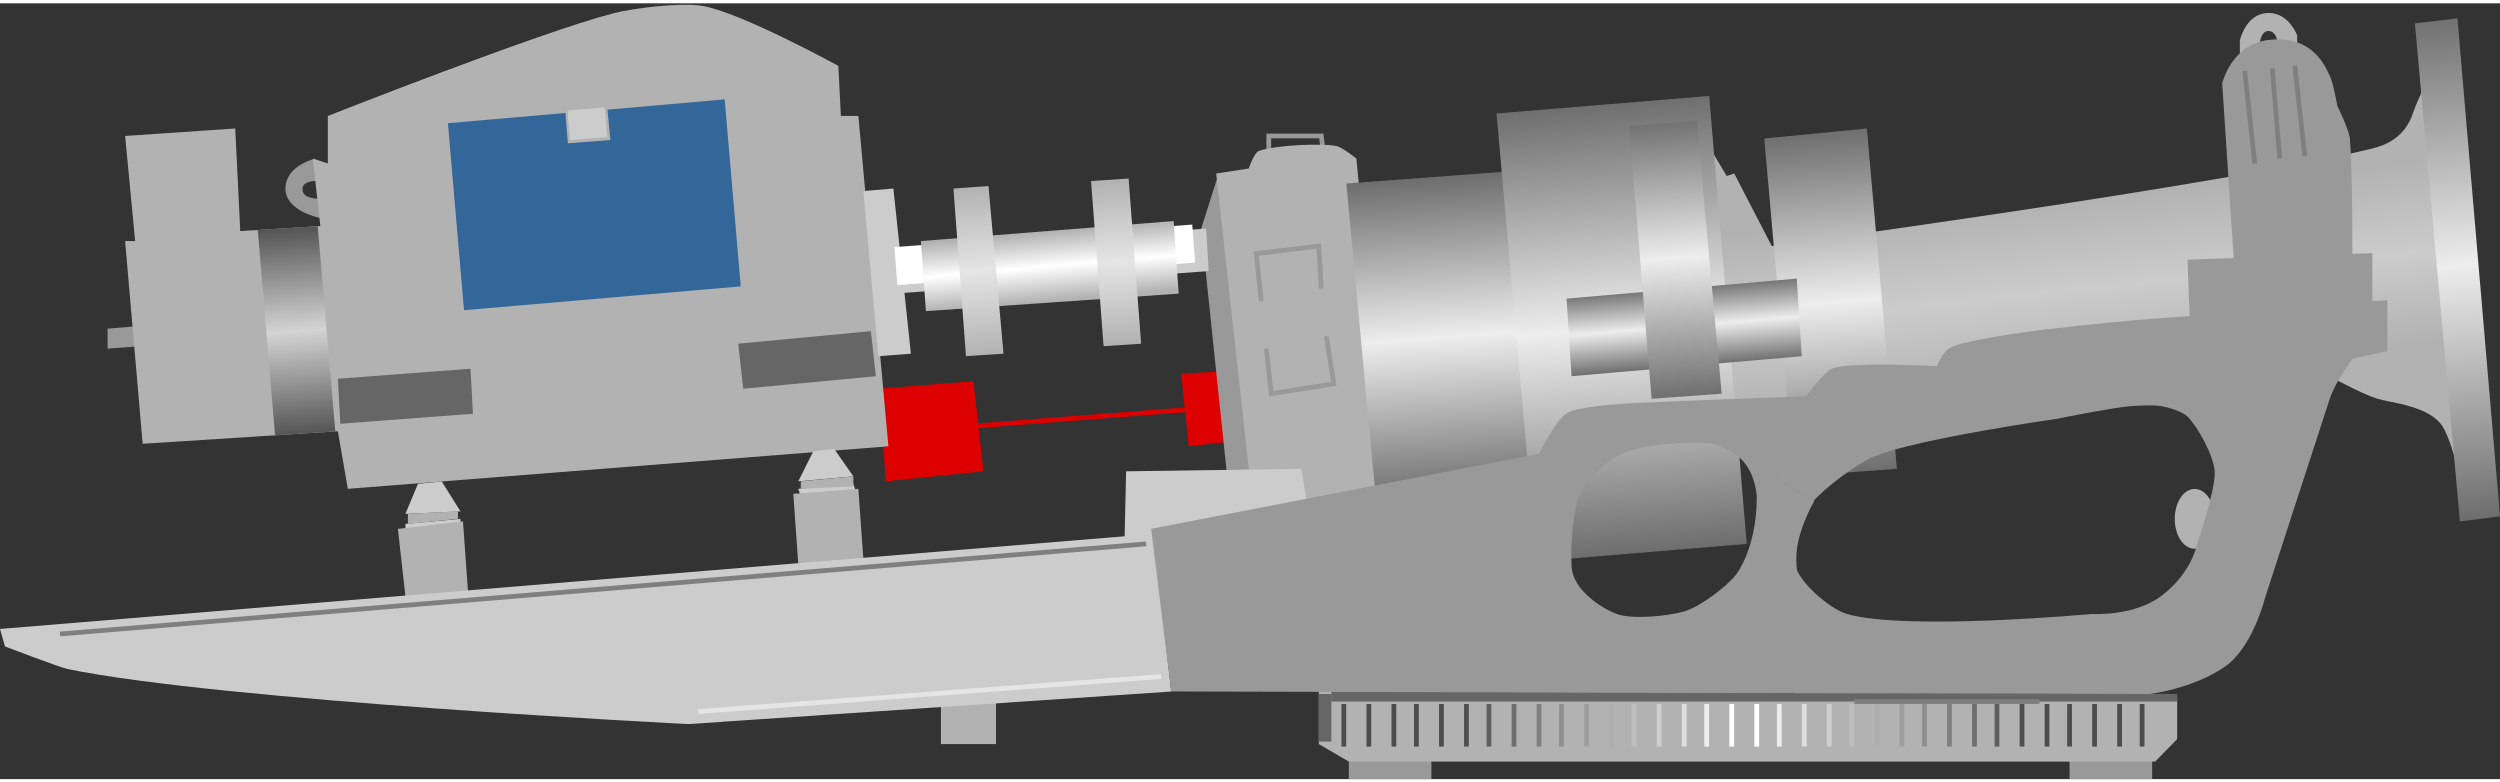 <!DOCTYPE svg PUBLIC "-//W3C//DTD SVG 1.1//EN" "http://www.w3.org/Graphics/SVG/1.1/DTD/svg11.dtd"><svg version="1.1" xmlns="http://www.w3.org/2000/svg" xmlns:xlink="http://www.w3.org/1999/xlink" width="131px" height="41px" viewBox="0 0 131.25 40.73" enable-background="new 0 0 131.25 40.73" xml:space="preserve">
<rect x="0" y="0" width="131.25" height="40.73" fill="#333333" stroke="none"/>
<g id="Group_Frame">
	<linearGradient id="SVGID_1_" gradientUnits="userSpaceOnUse" x1="109.46" y1="19.77" x2="108.431" y2="10.314">
		<stop offset="0" style="stop-color:#B2B2B2" />
		<stop offset="0.5" style="stop-color:#CCCCCC" />
		<stop offset="1" style="stop-color:#B2B2B2" />
	</linearGradient>
	<path fill="url(#SVGID_1_)" d="M89.076,6.439l1.576,2.627l0.395-0.131l1.971,3.81c0,0,23.775-3.218,31.531-5.124   c0.683-0.168,1.693-0.563,2.126-1.839c0.337-0.993,1.159-2.497,1.159-2.497l1.707,21.152l-0.656-0.525c0,0-0.296-1.144-0.657-1.707   c-0.689-1.074-2.738-1.235-3.416-1.446c-1.825-0.567-6.7-3.679-6.7-3.679l-28.51,5.518L89.076,6.439z" />
	<linearGradient id="SVGID_2_" gradientUnits="userSpaceOnUse" x1="130.238" y1="26.977" x2="127.865" y2="0.541">
		<stop offset="0" style="stop-color:#6E6E6E" />
		<stop offset="0.5" style="stop-color:#EDEDED" />
		<stop offset="1" style="stop-color:#6E6E6E" />
	</linearGradient>
	<path fill="url(#SVGID_2_)" d="M131.25,26.934l-2.104,0.264l-2.364-26.145l2.233-0.263L131.25,26.934z" />
</g>
<g id="Group_Layer_6">
	<path fill="none" stroke="#DC0000" stroke-width="0.25" d="M45.852,22.599l18.788-1.445" />
	<path fill="#DC0000" d="M46.114,20.234l4.993-0.394l0.525,4.729l-5.124,0.525L46.114,20.234z" />
	<path fill="#DC0000" d="M62.011,19.445l2.365-0.131l0.394,3.678l-2.365,0.264L62.011,19.445z" />
</g>
<g id="Group_Motor">
	<path fill="#999999" stroke="#999999" stroke-width="0.25" d="M16.554,9.198c0,0-0.732,0.005-0.792,0.48   c-0.09,0.718,0.923,0.702,0.923,0.702l0.526,0.329l-0.457,0.419c0,0-1.645-0.342-1.645-1.405c0-1.046,1.333-1.404,1.333-1.404   l0.683,0.327L16.554,9.198z" />
	<path fill="#999999" d="M7.226,16.949l-1.577,0.131v1.051L7.357,18L7.226,16.949z" />
	<path fill="#B2B2B2" d="M18.262,25.489l-0.525-3.022L7.489,23.124l-0.92-10.642h0.526L6.569,6.964L12.35,6.57l0.263,5.387   l4.205-0.263l-0.395-3.547l0.789,0.263V5.914c0,0,11.124-4.393,14.977-5.387c1.127-0.291,3.528-0.567,4.64-0.398   c1.991,0.304,7.185,3.157,7.185,3.157l0.131,2.628h0.92l1.577,17.342L18.262,25.489z" />
	<linearGradient id="SVGID_3_" gradientUnits="userSpaceOnUse" x1="15.992" y1="22.632" x2="15.148" y2="11.785">
		<stop offset="0" style="stop-color:#545454" />
		<stop offset="0.5" style="stop-color:#D4D4D4" />
		<stop offset="1" style="stop-color:#545454" />
	</linearGradient>
	<path fill="url(#SVGID_3_)" d="M17.605,22.476l-3.165,0.202l-0.908-10.778l3.148-0.196L17.605,22.476z" />
	<path fill="#666666" d="M17.868,22.073l6.963-0.525L24.7,19.183l-6.963,0.526L17.868,22.073z" />
	<path fill="#666666" d="M39.02,20.234l6.963-0.657l-0.263-2.365l-6.963,0.657L39.02,20.234z" />
	<path fill="#CCCCCC" stroke="#CCCCCC" stroke-width="0.25" d="M29.929,5.742l1.702-0.146l0.113,1.309l-1.702,0.146L29.929,5.742z" />
	<path fill="#CCCCCC" d="M46.114,18.526l1.708-0.131l-0.919-8.671l-1.577,0.131L46.114,18.526z" />
</g>
<g id="Group_Board">
	<path fill="#336699" d="M23.515,6.294l6.17-0.538l0.127,1.594l2.234-0.172L31.89,5.583l6.155-0.54l0.845,9.817l-14.529,1.251   L23.515,6.294z" />
</g>
<g id="Group_Generator">
	<path fill="#999999" d="M63.982,8.935l-0.919,2.891l1.445,13.795l1.577-0.132L63.982,8.935z" />
	<path fill="none" stroke="#999999" stroke-width="0.25" d="M66.61,8.016V6.964h2.759L69.5,8.016" />
	<path fill="#B2B2B2" d="M65.821,26.803L63.851,8.935l1.708-0.263c0,0,0.278-0.827,0.526-0.919c0.837-0.313,3.331-0.415,4.073-0.263   c0.304,0.062,1.051,0.657,1.051,0.657l1.707,17.474L65.821,26.803z" />
	<linearGradient id="SVGID_4_" gradientUnits="userSpaceOnUse" x1="76.452" y1="25.895" x2="75.17" y2="9.173">
		<stop offset="0" style="stop-color:#6E6E6E" />
		<stop offset="0.5" style="stop-color:#EDEDED" />
		<stop offset="1" style="stop-color:#6E6E6E" />
	</linearGradient>
	<path fill="url(#SVGID_4_)" d="M80.93,25.489l-8.671,0.788L70.683,9.46l8.802-0.657L80.93,25.489z" />
	<linearGradient id="SVGID_5_" gradientUnits="userSpaceOnUse" x1="86.143" y1="28.806" x2="84.144" y2="5.263">
		<stop offset="0" style="stop-color:#6E6E6E" />
		<stop offset="0.5" style="stop-color:#EDEDED" />
		<stop offset="1" style="stop-color:#6E6E6E" />
	</linearGradient>
	<path fill="url(#SVGID_5_)" d="M91.703,28.379l-11.035,0.92L78.566,5.782l11.166-0.92L91.703,28.379z" />
	<linearGradient id="SVGID_6_" gradientUnits="userSpaceOnUse" x1="96.853" y1="24.668" x2="95.348" y2="6.772">
		<stop offset="0" style="stop-color:#6E6E6E" />
		<stop offset="0.5" style="stop-color:#EDEDED" />
		<stop offset="1" style="stop-color:#6E6E6E" />
	</linearGradient>
	<path fill="url(#SVGID_6_)" d="M99.585,24.438L94.2,24.832L92.623,7.096l5.387-0.525L99.585,24.438z" />
	<linearGradient id="SVGID_7_" gradientUnits="userSpaceOnUse" x1="88.589" y1="19.087" x2="88.238" y2="14.813">
		<stop offset="0" style="stop-color:#6E6E6E" />
		<stop offset="0.5" style="stop-color:#EDEDED" />
		<stop offset="1" style="stop-color:#6E6E6E" />
	</linearGradient>
	<path fill="url(#SVGID_7_)" d="M94.593,18.526l-12.086,1.051l-0.264-4.073l12.088-1.051L94.593,18.526z" />
	<path fill="none" stroke="#999999" stroke-width="0.25" d="M66.216,15.636l-0.264-2.497l3.285-0.394l0.131,2.233" />
	<path fill="none" stroke="#999999" stroke-width="0.25" d="M69.631,17.475l0.395,2.497l-3.284,0.525l-0.264-2.365" />
	<linearGradient id="SVGID_8_" gradientUnits="userSpaceOnUse" x1="88.469" y1="20.727" x2="87.437" y2="6.035">
		<stop offset="0" style="stop-color:#6E6E6E" />
		<stop offset="0.5" style="stop-color:#EDEDED" />
		<stop offset="1" style="stop-color:#6E6E6E" />
	</linearGradient>
	<path fill="url(#SVGID_8_)" d="M90.39,20.497l-3.68,0.263l-1.182-14.32l3.547-0.263L90.39,20.497z" />
</g>
<g id="Group_Connector">
	<path fill="#CCCCCC" d="M46.771,13.008l16.554-1.182l0.131,2.233l-16.554,1.182L46.771,13.008z" />
	<path fill="none" stroke="#FFFFFF" stroke-width="2" d="M47.034,13.796l15.634-1.183" />
	<linearGradient id="SVGID_9_" gradientUnits="userSpaceOnUse" x1="55.279" y1="15.622" x2="54.951" y2="11.99">
		<stop offset="0" style="stop-color:#B2B2B2" />
		<stop offset="0.5" style="stop-color:#FFFFFF" />
		<stop offset="1" style="stop-color:#B2B2B2" />
	</linearGradient>
	<path fill="url(#SVGID_9_)" d="M61.88,15.241l-13.269,0.92l-0.263-3.679l13.269-1.051L61.88,15.241z" />
	<linearGradient id="SVGID_10_" gradientUnits="userSpaceOnUse" x1="51.699" y1="18.471" x2="51.013" y2="9.649">
		<stop offset="0" style="stop-color:#B2B2B2" />
		<stop offset="0.5" style="stop-color:#E5E5E5" />
		<stop offset="1" style="stop-color:#B2B2B2" />
	</linearGradient>
	<path fill="url(#SVGID_10_)" d="M52.684,18.395l-1.971,0.131l-0.657-8.802l1.839-0.132L52.684,18.395z" />
	<linearGradient id="SVGID_11_" gradientUnits="userSpaceOnUse" x1="58.952" y1="17.863" x2="58.236" y2="9.305">
		<stop offset="0" style="stop-color:#B2B2B2" />
		<stop offset="0.5" style="stop-color:#E5E5E5" />
		<stop offset="1" style="stop-color:#B2B2B2" />
	</linearGradient>
	<path fill="url(#SVGID_11_)" d="M59.909,17.869L57.938,18l-0.657-8.671l1.971-0.131L59.909,17.869z" />
</g>
<g id="Group_Supporter">
	<path fill="#CCCCCC" d="M21.284,27.328v0.264l2.89-0.264v-0.263L21.284,27.328z" />
	<path fill="#B2B2B2" d="M20.89,27.592l3.416-0.395l0.263,3.678l-3.284,0.264L20.89,27.592z" />
	<path fill="#B2B2B2" d="M21.415,26.803v0.525l2.627-0.263v-0.394L21.415,26.803z" />
	<path fill="#CCCCCC" d="M41.91,25.095l2.891-0.263l-1.004-1.436l-1.098,0.122L41.91,25.095z" />
	<path fill="#CCCCCC" d="M21.284,26.803l2.89-0.131l-0.983-1.57l-1.25,0.125L21.284,26.803z" />
	<path fill="#CCCCCC" d="M41.91,25.489l0.131,0.394l2.891-0.262l-0.131-0.395L41.91,25.489z" />
	<path fill="#B2B2B2" d="M42.042,25.095v0.395l2.759-0.132v-0.525L42.042,25.095z" />
	<path fill="#B2B2B2" d="M41.647,25.752l3.416-0.263l0.263,3.679l-3.416,0.263L41.647,25.752z" />
</g>
<g id="Group_Base">
	<path fill="#B2B2B2" d="M49.399,36.394h2.891v2.496h-2.891V36.394z" />
	<ellipse fill="#B2B2B2" stroke="#B2B2B2" stroke-width="0.25" cx="115.22" cy="27.066" rx="0.92" ry="1.445" />
	<path fill="#999999" d="M70.814,38.232h4.336v2.496h-4.336V38.232z" />
	<path fill="#999999" d="M108.652,38.232h4.336v2.496h-4.336V38.232z" />
	<path fill="#B2B2B2" d="M69.238,36v2.89l1.576,0.92h42.333l1.153-1.183v-2.233L69.238,36z" />
	<path fill="none" stroke="#4C4C4C" stroke-width="0.25" d="M112.461,36.787v2.234" />
	<path fill="none" stroke="#4C4C4C" stroke-width="0.25" d="M111.279,36.787v2.234" />
	<path fill="none" stroke="#4C4C4C" stroke-width="0.25" d="M109.965,36.787v2.234" />
	<path fill="none" stroke="#4C4C4C" stroke-width="0.25" d="M108.652,36.787v2.234" />
	<path fill="none" stroke="#4C4C4C" stroke-width="0.25" d="M107.468,36.787v2.234" />
	<path fill="none" stroke="#4F4F4F" stroke-width="0.25" d="M106.156,36.787v2.234" />
	<path fill="none" stroke="#5E5E5E" stroke-width="0.25" d="M104.841,36.787v2.234" />
	<path fill="none" stroke="#6E6E6E" stroke-width="0.25" d="M103.66,36.787v2.234" />
	<path fill="none" stroke="#7F7F7F" stroke-width="0.25" d="M102.345,36.787v2.234" />
	<path fill="none" stroke="#8F8F8F" stroke-width="0.25" d="M101.031,36.787v2.234" />
	<path fill="none" stroke="#9E9E9E" stroke-width="0.25" d="M99.849,36.787v2.234" />
	<path fill="none" stroke="#ADADAD" stroke-width="0.25" d="M98.535,36.787v2.234" />
	<path fill="none" stroke="#BFBFBF" stroke-width="0.25" d="M97.221,36.787v2.234" />
	<path fill="none" stroke="#CFCFCF" stroke-width="0.25" d="M96.039,36.787v2.234" />
	<path fill="none" stroke="#DEDEDE" stroke-width="0.25" d="M94.725,36.787v2.234" />
	<path fill="none" stroke="#EDEDED" stroke-width="0.25" d="M93.412,36.787v2.234" />
	<path fill="none" stroke="#FFFFFF" stroke-width="0.25" d="M92.229,36.787v2.234" />
	<path fill="none" stroke="#4C4C4C" stroke-width="0.25" d="M70.551,36.787v2.234" />
	<path fill="none" stroke="#4C4C4C" stroke-width="0.25" d="M71.865,36.787v2.234" />
	<path fill="none" stroke="#4C4C4C" stroke-width="0.25" d="M73.179,36.787v2.234" />
	<path fill="none" stroke="#4C4C4C" stroke-width="0.25" d="M74.361,36.787v2.234" />
	<path fill="none" stroke="#4C4C4C" stroke-width="0.25" d="M75.675,36.787v2.234" />
	<path fill="none" stroke="#4F4F4F" stroke-width="0.25" d="M76.989,36.787v2.234" />
	<path fill="none" stroke="#5E5E5E" stroke-width="0.25" d="M78.171,36.787v2.234" />
	<path fill="none" stroke="#6E6E6E" stroke-width="0.25" d="M79.485,36.787v2.234" />
	<path fill="none" stroke="#7F7F7F" stroke-width="0.25" d="M80.798,36.787v2.234" />
	<path fill="none" stroke="#8F8F8F" stroke-width="0.25" d="M81.982,36.787v2.234" />
	<path fill="none" stroke="#9E9E9E" stroke-width="0.25" d="M83.294,36.787v2.234" />
	<path fill="none" stroke="#ADADAD" stroke-width="0.25" d="M84.609,36.787v2.234" />
	<path fill="none" stroke="#BFBFBF" stroke-width="0.25" d="M85.791,36.787v2.234" />
	<path fill="none" stroke="#CFCFCF" stroke-width="0.25" d="M87.105,36.787v2.234" />
	<path fill="none" stroke="#DEDEDE" stroke-width="0.25" d="M88.419,36.787v2.234" />
	<path fill="none" stroke="#EDEDED" stroke-width="0.25" d="M89.601,36.787v2.234" />
	<path fill="none" stroke="#FFFFFF" stroke-width="0.25" d="M90.916,36.787v2.234" />
	<path fill="#666666" d="M69.238,36.262h0.656v2.496h-0.656V36.262z" />
	<path fill="#7F7F7F" d="M68.318,28.511h1.971v-0.263h2.233v-0.395h2.233v-0.131c0,0,0.792-0.046,1.051,0   c0.072,0.013,0.211,0.079,0.264,0.131c0.209,0.206,0.525,1.051,0.525,1.051h0.131v0.658l-0.263,0.131l-1.577,2.496h-2.364v-1.314   h-0.788v1.314h-2.496l-1.709-1.971v-0.92L68.318,28.511L68.318,28.511z" />
	<path fill="#666666" d="M69.894,36.131l44.406,0.131v0.395H69.894V36.131z" />
	<path fill="none" stroke="#7F7F7F" stroke-width="0.25" d="M97.353,36.656h9.722" />
	<path fill="#B2B2B2" stroke="#B2B2B2" stroke-width="0.25" d="M119.687,1.972c0,0-0.078-0.638-0.591-0.642   c-0.525-0.003-0.591,0.773-0.591,0.773l-0.789,0.657V1.972c0,0,0.299-1.341,1.38-1.341c0.985-0.002,1.38,1.078,1.38,1.078v0.657   L119.687,1.972z" />
	<path fill="#999999" d="M117.322,14.19l-0.656-9.985c0,0,0.467-2.047,2.431-2.281c2.365-0.281,3.009,1.469,3.219,1.887   c0.183,0.363,0.394,1.576,0.394,1.576s0.618,1.252,0.658,1.708c0.159,1.792,0.131,6.832,0.131,6.832L117.322,14.19z" />
	<path fill="none" stroke="#7F7F7F" stroke-width="0.25" d="M117.848,3.548l0.525,4.861" />
	<path fill="none" stroke="#7F7F7F" stroke-width="0.25" d="M119.292,3.417l0.395,4.73" />
	<path fill="none" stroke="#7F7F7F" stroke-width="0.25" d="M120.476,3.286l0.525,4.73" />
	<path fill="#CCCCCC" d="M58.99,30.35l0.131-5.78l9.197-0.132l0.92,5.519l-9.723,1.445L58.99,30.35z" />
	<path fill="#CCCCCC" d="M60.566,27.854L0,32.846l0.263,0.92c0,0,2.878,1.099,3.285,1.183c8.007,1.661,32.582,2.891,32.582,2.891   l25.356-1.708L60.566,27.854z" />
	<path fill="none" stroke="#E5E5E5" stroke-width="0.25" d="M36.655,37.182l24.305-1.839" />
	<path fill="none" stroke="#7F7F7F" stroke-width="0.25" d="M3.153,33.109l57.019-4.73" />
	<path fill="#999999" d="M91.149,29.988c-0.535,0.675-1.928,1.707-2.729,1.938c-0.853,0.246-2.714,0.435-3.548,0.132   c-0.661-0.239-2.301-1.203-2.364-2.496c-0.052-1.052,0.041-3.089,0.534-4.02c0.342-0.644,1.424-1.601,2.093-1.893   c1.091-0.476,3.555-0.71,4.73-0.526c0.319,0.05,0.663,0.237,1.182,0.526c0.018,0.01,0.795,0.443,1.938,1.121   c0.913,0.542,2.243,1.358,2.259,1.37l-0.386-5.514c-0.247,0.01-4.207,0.159-4.46,0.169c-1.717,0.067-3.513,0.141-4.551,0.191   c-0.732,0.036-2.986,0.162-3.603,0.546c-0.589,0.366-1.445,2.116-1.445,2.116l-20.363,3.941l1.051,8.539l29.408,0.076h3.439v-6.523   c0,0-0.098-0.644,0.074-1.428c0.242-1.103,0.835-2.114,0.835-2.114l-2.356-1.428l-2.109-1.227c0,0,0.215,0.139,0.372,0.242   c0.944,0.62,1.081,1.989,1.081,2.208C92.23,28.622,91.149,29.988,91.149,29.988z" />
	<path fill="#999999" d="M124.548,15.636v-2.521l-9.705,0.344l0.114,2.965c0,0-2.476,0.111-7.489,0.688   c-1.171,0.135-4.353,0.595-5.05,0.948c-0.45,0.228-0.729,0.992-0.729,0.992s-4.533-0.264-5.519,0.131   c-0.257,0.103-1.106,1.045-1.39,1.542l0.359,5.469c0.721-0.801,2.359-2.042,3.264-2.412c2.266-0.927,9.591-1.971,9.591-1.971   s2.847-0.575,3.81-0.657c0.426-0.036,1.289-0.081,1.709,0c0.348,0.067,1.06,0.278,1.313,0.526c0.576,0.566,1.396,2.083,1.445,2.89   c0.059,0.978-0.92,3.81-0.92,3.81s-0.263,1.512-1.89,2.737c-1.439,1.084-3.628,0.942-3.628,0.942s-9.785,0.9-12.875,0   c-0.478-0.14-1.171-0.615-1.716-1.136c-1.024-0.979-1.009-1.518-1.009-1.518v6.812l18.621,0.045c0,0,2.285-0.268,3.972-1.45   c1.441-1.011,2.072-3.542,2.072-3.542s2.553-7.886,3.416-10.51c0.294-0.894,1.183-2.102,1.183-2.102l1.84-0.394v-2.679   L124.548,15.636z" />
</g>
</svg>